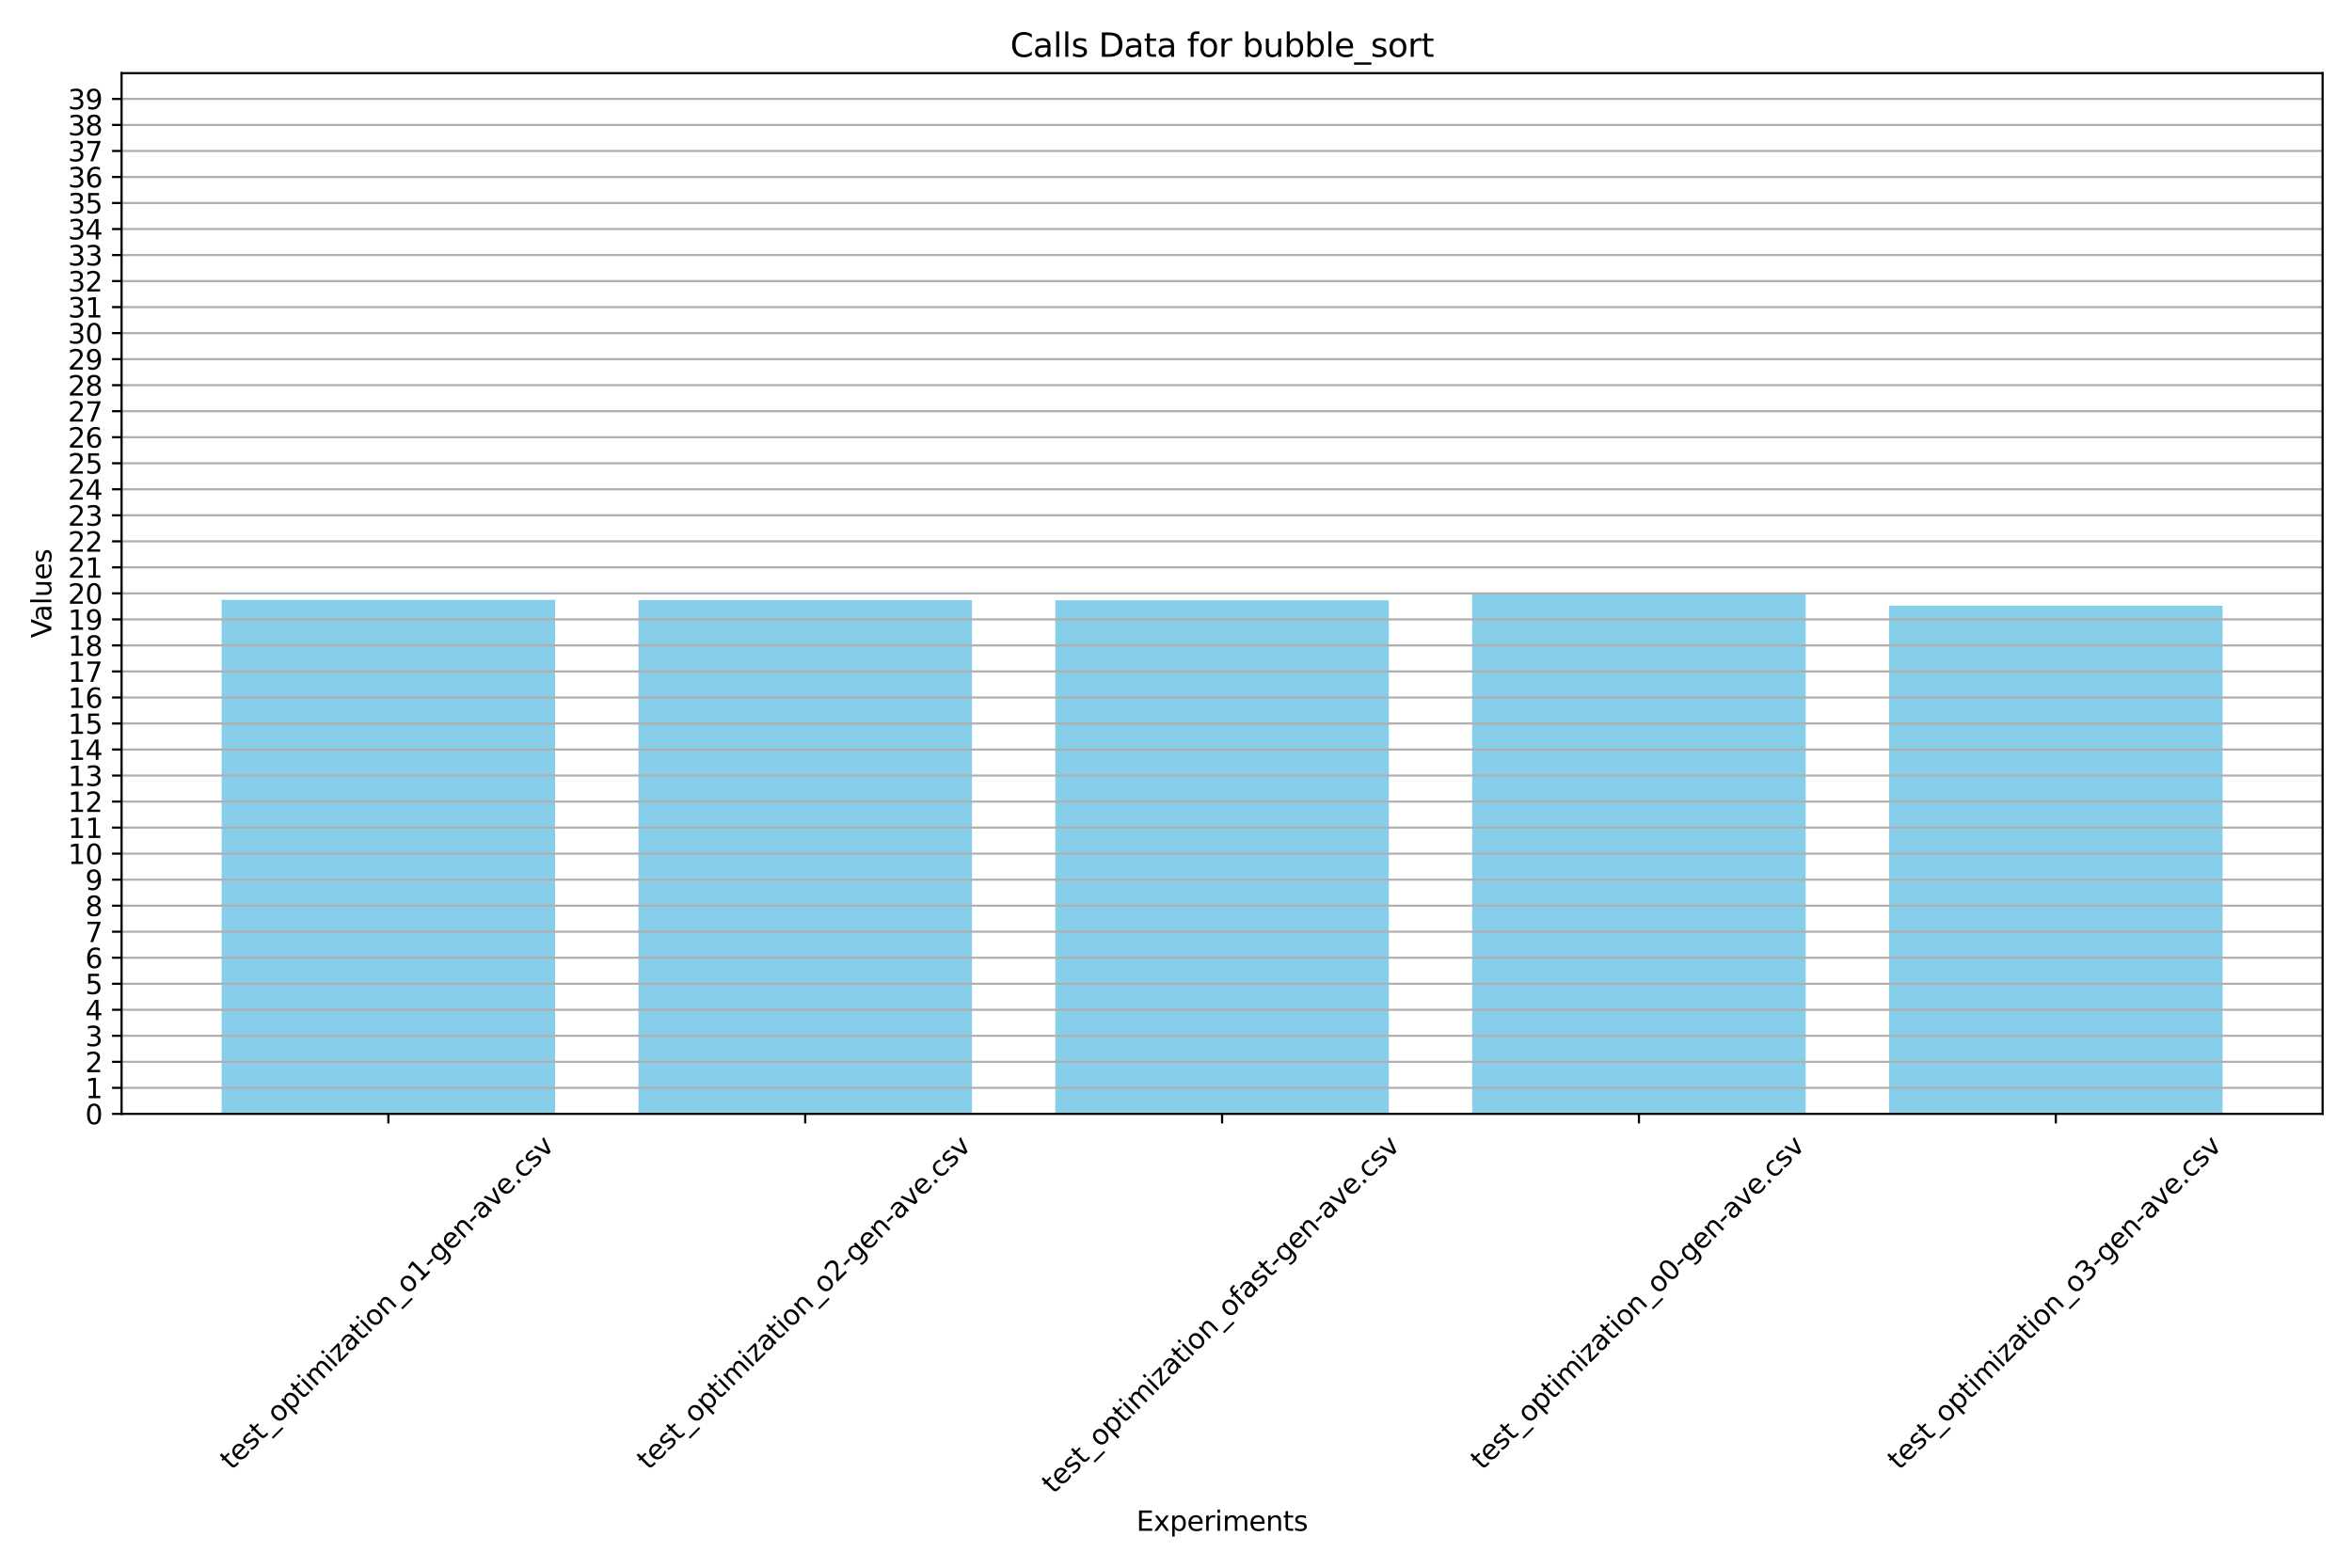 <?xml version="1.0" encoding="utf-8" standalone="no"?>
<!DOCTYPE svg PUBLIC "-//W3C//DTD SVG 1.1//EN"
  "http://www.w3.org/Graphics/SVG/1.1/DTD/svg11.dtd">
<svg xmlns:xlink="http://www.w3.org/1999/xlink" width="864pt" height="576pt" viewBox="0 0 864 576" xmlns="http://www.w3.org/2000/svg" version="1.1">
 <defs>
  <style type="text/css">*{stroke-linejoin: round; stroke-linecap: butt}</style>
 </defs>
 <g id="figure_1">
  <g id="patch_1">
   <path d="M 0 576 
L 864 576 
L 864 0 
L 0 0 
z
" style="fill: #ffffff"/>
  </g>
  <g id="axes_1">
   <g id="patch_2">
    <path d="M 44.66 409.26 
L 853.2 409.26 
L 853.2 26.88 
L 44.66 26.88 
z
" style="fill: #ffffff"/>
   </g>
   <g id="patch_3">
    <path d="M 81.412 409.26 
L 203.918 409.26 
L 203.918 220.393 
L 81.412 220.393 
z
" clip-path="url(#pb603e3ee81)" style="fill: #87ceeb"/>
   </g>
   <g id="patch_4">
    <path d="M 234.544 409.26 
L 357.05 409.26 
L 357.05 220.489 
L 234.544 220.489 
z
" clip-path="url(#pb603e3ee81)" style="fill: #87ceeb"/>
   </g>
   <g id="patch_5">
    <path d="M 387.677 409.26 
L 510.183 409.26 
L 510.183 220.566 
L 387.677 220.566 
z
" clip-path="url(#pb603e3ee81)" style="fill: #87ceeb"/>
   </g>
   <g id="patch_6">
    <path d="M 540.81 409.26 
L 663.316 409.26 
L 663.316 218.07 
L 540.81 218.07 
z
" clip-path="url(#pb603e3ee81)" style="fill: #87ceeb"/>
   </g>
   <g id="patch_7">
    <path d="M 693.942 409.26 
L 816.448 409.26 
L 816.448 222.554 
L 693.942 222.554 
z
" clip-path="url(#pb603e3ee81)" style="fill: #87ceeb"/>
   </g>
   <g id="matplotlib.axis_1">
    <g id="xtick_1">
     <g id="line2d_1">
      <defs>
       <path id="m171f002403" d="M 0 0 
L 0 3.5 
" style="stroke: #000000; stroke-width: 0.8"/>
      </defs>
      <g>
       <use xlink:href="#m171f002403" x="142.665" y="409.26" style="stroke: #000000; stroke-width: 0.8"/>
      </g>
     </g>
     <g id="text_1">
      <!-- test_optimization_o1-gen-ave.csv -->
      <g transform="translate(85.135 540.398) rotate(-45) scale(0.1 -0.1)">
       <defs>
        <path id="DejaVuSans-74" d="M 1172 4494 
L 1172 3500 
L 2356 3500 
L 2356 3053 
L 1172 3053 
L 1172 1153 
Q 1172 725 1289 603 
Q 1406 481 1766 481 
L 2356 481 
L 2356 0 
L 1766 0 
Q 1100 0 847 248 
Q 594 497 594 1153 
L 594 3053 
L 172 3053 
L 172 3500 
L 594 3500 
L 594 4494 
L 1172 4494 
z
" transform="scale(0.016)"/>
        <path id="DejaVuSans-65" d="M 3597 1894 
L 3597 1613 
L 953 1613 
Q 991 1019 1311 708 
Q 1631 397 2203 397 
Q 2534 397 2845 478 
Q 3156 559 3463 722 
L 3463 178 
Q 3153 47 2828 -22 
Q 2503 -91 2169 -91 
Q 1331 -91 842 396 
Q 353 884 353 1716 
Q 353 2575 817 3079 
Q 1281 3584 2069 3584 
Q 2775 3584 3186 3129 
Q 3597 2675 3597 1894 
z
M 3022 2063 
Q 3016 2534 2758 2815 
Q 2500 3097 2075 3097 
Q 1594 3097 1305 2825 
Q 1016 2553 972 2059 
L 3022 2063 
z
" transform="scale(0.016)"/>
        <path id="DejaVuSans-73" d="M 2834 3397 
L 2834 2853 
Q 2591 2978 2328 3040 
Q 2066 3103 1784 3103 
Q 1356 3103 1142 2972 
Q 928 2841 928 2578 
Q 928 2378 1081 2264 
Q 1234 2150 1697 2047 
L 1894 2003 
Q 2506 1872 2764 1633 
Q 3022 1394 3022 966 
Q 3022 478 2636 193 
Q 2250 -91 1575 -91 
Q 1294 -91 989 -36 
Q 684 19 347 128 
L 347 722 
Q 666 556 975 473 
Q 1284 391 1588 391 
Q 1994 391 2212 530 
Q 2431 669 2431 922 
Q 2431 1156 2273 1281 
Q 2116 1406 1581 1522 
L 1381 1569 
Q 847 1681 609 1914 
Q 372 2147 372 2553 
Q 372 3047 722 3315 
Q 1072 3584 1716 3584 
Q 2034 3584 2315 3537 
Q 2597 3491 2834 3397 
z
" transform="scale(0.016)"/>
        <path id="DejaVuSans-5f" d="M 3263 -1063 
L 3263 -1509 
L -63 -1509 
L -63 -1063 
L 3263 -1063 
z
" transform="scale(0.016)"/>
        <path id="DejaVuSans-6f" d="M 1959 3097 
Q 1497 3097 1228 2736 
Q 959 2375 959 1747 
Q 959 1119 1226 758 
Q 1494 397 1959 397 
Q 2419 397 2687 759 
Q 2956 1122 2956 1747 
Q 2956 2369 2687 2733 
Q 2419 3097 1959 3097 
z
M 1959 3584 
Q 2709 3584 3137 3096 
Q 3566 2609 3566 1747 
Q 3566 888 3137 398 
Q 2709 -91 1959 -91 
Q 1206 -91 779 398 
Q 353 888 353 1747 
Q 353 2609 779 3096 
Q 1206 3584 1959 3584 
z
" transform="scale(0.016)"/>
        <path id="DejaVuSans-70" d="M 1159 525 
L 1159 -1331 
L 581 -1331 
L 581 3500 
L 1159 3500 
L 1159 2969 
Q 1341 3281 1617 3432 
Q 1894 3584 2278 3584 
Q 2916 3584 3314 3078 
Q 3713 2572 3713 1747 
Q 3713 922 3314 415 
Q 2916 -91 2278 -91 
Q 1894 -91 1617 61 
Q 1341 213 1159 525 
z
M 3116 1747 
Q 3116 2381 2855 2742 
Q 2594 3103 2138 3103 
Q 1681 3103 1420 2742 
Q 1159 2381 1159 1747 
Q 1159 1113 1420 752 
Q 1681 391 2138 391 
Q 2594 391 2855 752 
Q 3116 1113 3116 1747 
z
" transform="scale(0.016)"/>
        <path id="DejaVuSans-69" d="M 603 3500 
L 1178 3500 
L 1178 0 
L 603 0 
L 603 3500 
z
M 603 4863 
L 1178 4863 
L 1178 4134 
L 603 4134 
L 603 4863 
z
" transform="scale(0.016)"/>
        <path id="DejaVuSans-6d" d="M 3328 2828 
Q 3544 3216 3844 3400 
Q 4144 3584 4550 3584 
Q 5097 3584 5394 3201 
Q 5691 2819 5691 2113 
L 5691 0 
L 5113 0 
L 5113 2094 
Q 5113 2597 4934 2840 
Q 4756 3084 4391 3084 
Q 3944 3084 3684 2787 
Q 3425 2491 3425 1978 
L 3425 0 
L 2847 0 
L 2847 2094 
Q 2847 2600 2669 2842 
Q 2491 3084 2119 3084 
Q 1678 3084 1418 2786 
Q 1159 2488 1159 1978 
L 1159 0 
L 581 0 
L 581 3500 
L 1159 3500 
L 1159 2956 
Q 1356 3278 1631 3431 
Q 1906 3584 2284 3584 
Q 2666 3584 2933 3390 
Q 3200 3197 3328 2828 
z
" transform="scale(0.016)"/>
        <path id="DejaVuSans-7a" d="M 353 3500 
L 3084 3500 
L 3084 2975 
L 922 459 
L 3084 459 
L 3084 0 
L 275 0 
L 275 525 
L 2438 3041 
L 353 3041 
L 353 3500 
z
" transform="scale(0.016)"/>
        <path id="DejaVuSans-61" d="M 2194 1759 
Q 1497 1759 1228 1600 
Q 959 1441 959 1056 
Q 959 750 1161 570 
Q 1363 391 1709 391 
Q 2188 391 2477 730 
Q 2766 1069 2766 1631 
L 2766 1759 
L 2194 1759 
z
M 3341 1997 
L 3341 0 
L 2766 0 
L 2766 531 
Q 2569 213 2275 61 
Q 1981 -91 1556 -91 
Q 1019 -91 701 211 
Q 384 513 384 1019 
Q 384 1609 779 1909 
Q 1175 2209 1959 2209 
L 2766 2209 
L 2766 2266 
Q 2766 2663 2505 2880 
Q 2244 3097 1772 3097 
Q 1472 3097 1187 3025 
Q 903 2953 641 2809 
L 641 3341 
Q 956 3463 1253 3523 
Q 1550 3584 1831 3584 
Q 2591 3584 2966 3190 
Q 3341 2797 3341 1997 
z
" transform="scale(0.016)"/>
        <path id="DejaVuSans-6e" d="M 3513 2113 
L 3513 0 
L 2938 0 
L 2938 2094 
Q 2938 2591 2744 2837 
Q 2550 3084 2163 3084 
Q 1697 3084 1428 2787 
Q 1159 2491 1159 1978 
L 1159 0 
L 581 0 
L 581 3500 
L 1159 3500 
L 1159 2956 
Q 1366 3272 1645 3428 
Q 1925 3584 2291 3584 
Q 2894 3584 3203 3211 
Q 3513 2838 3513 2113 
z
" transform="scale(0.016)"/>
        <path id="DejaVuSans-31" d="M 794 531 
L 1825 531 
L 1825 4091 
L 703 3866 
L 703 4441 
L 1819 4666 
L 2450 4666 
L 2450 531 
L 3481 531 
L 3481 0 
L 794 0 
L 794 531 
z
" transform="scale(0.016)"/>
        <path id="DejaVuSans-2d" d="M 313 2009 
L 1997 2009 
L 1997 1497 
L 313 1497 
L 313 2009 
z
" transform="scale(0.016)"/>
        <path id="DejaVuSans-67" d="M 2906 1791 
Q 2906 2416 2648 2759 
Q 2391 3103 1925 3103 
Q 1463 3103 1205 2759 
Q 947 2416 947 1791 
Q 947 1169 1205 825 
Q 1463 481 1925 481 
Q 2391 481 2648 825 
Q 2906 1169 2906 1791 
z
M 3481 434 
Q 3481 -459 3084 -895 
Q 2688 -1331 1869 -1331 
Q 1566 -1331 1297 -1286 
Q 1028 -1241 775 -1147 
L 775 -588 
Q 1028 -725 1275 -790 
Q 1522 -856 1778 -856 
Q 2344 -856 2625 -561 
Q 2906 -266 2906 331 
L 2906 616 
Q 2728 306 2450 153 
Q 2172 0 1784 0 
Q 1141 0 747 490 
Q 353 981 353 1791 
Q 353 2603 747 3093 
Q 1141 3584 1784 3584 
Q 2172 3584 2450 3431 
Q 2728 3278 2906 2969 
L 2906 3500 
L 3481 3500 
L 3481 434 
z
" transform="scale(0.016)"/>
        <path id="DejaVuSans-76" d="M 191 3500 
L 800 3500 
L 1894 563 
L 2988 3500 
L 3597 3500 
L 2284 0 
L 1503 0 
L 191 3500 
z
" transform="scale(0.016)"/>
        <path id="DejaVuSans-2e" d="M 684 794 
L 1344 794 
L 1344 0 
L 684 0 
L 684 794 
z
" transform="scale(0.016)"/>
        <path id="DejaVuSans-63" d="M 3122 3366 
L 3122 2828 
Q 2878 2963 2633 3030 
Q 2388 3097 2138 3097 
Q 1578 3097 1268 2742 
Q 959 2388 959 1747 
Q 959 1106 1268 751 
Q 1578 397 2138 397 
Q 2388 397 2633 464 
Q 2878 531 3122 666 
L 3122 134 
Q 2881 22 2623 -34 
Q 2366 -91 2075 -91 
Q 1284 -91 818 406 
Q 353 903 353 1747 
Q 353 2603 823 3093 
Q 1294 3584 2113 3584 
Q 2378 3584 2631 3529 
Q 2884 3475 3122 3366 
z
" transform="scale(0.016)"/>
       </defs>
       <use xlink:href="#DejaVuSans-74"/>
       <use xlink:href="#DejaVuSans-65" x="39.209"/>
       <use xlink:href="#DejaVuSans-73" x="100.732"/>
       <use xlink:href="#DejaVuSans-74" x="152.832"/>
       <use xlink:href="#DejaVuSans-5f" x="192.041"/>
       <use xlink:href="#DejaVuSans-6f" x="242.041"/>
       <use xlink:href="#DejaVuSans-70" x="303.223"/>
       <use xlink:href="#DejaVuSans-74" x="366.699"/>
       <use xlink:href="#DejaVuSans-69" x="405.908"/>
       <use xlink:href="#DejaVuSans-6d" x="433.691"/>
       <use xlink:href="#DejaVuSans-69" x="531.104"/>
       <use xlink:href="#DejaVuSans-7a" x="558.887"/>
       <use xlink:href="#DejaVuSans-61" x="611.377"/>
       <use xlink:href="#DejaVuSans-74" x="672.656"/>
       <use xlink:href="#DejaVuSans-69" x="711.865"/>
       <use xlink:href="#DejaVuSans-6f" x="739.648"/>
       <use xlink:href="#DejaVuSans-6e" x="800.83"/>
       <use xlink:href="#DejaVuSans-5f" x="864.209"/>
       <use xlink:href="#DejaVuSans-6f" x="914.209"/>
       <use xlink:href="#DejaVuSans-31" x="975.391"/>
       <use xlink:href="#DejaVuSans-2d" x="1039.014"/>
       <use xlink:href="#DejaVuSans-67" x="1075.098"/>
       <use xlink:href="#DejaVuSans-65" x="1138.574"/>
       <use xlink:href="#DejaVuSans-6e" x="1200.098"/>
       <use xlink:href="#DejaVuSans-2d" x="1263.477"/>
       <use xlink:href="#DejaVuSans-61" x="1299.561"/>
       <use xlink:href="#DejaVuSans-76" x="1360.84"/>
       <use xlink:href="#DejaVuSans-65" x="1420.02"/>
       <use xlink:href="#DejaVuSans-2e" x="1481.543"/>
       <use xlink:href="#DejaVuSans-63" x="1513.33"/>
       <use xlink:href="#DejaVuSans-73" x="1568.311"/>
       <use xlink:href="#DejaVuSans-76" x="1620.41"/>
      </g>
     </g>
    </g>
    <g id="xtick_2">
     <g id="line2d_2">
      <g>
       <use xlink:href="#m171f002403" x="295.797" y="409.26" style="stroke: #000000; stroke-width: 0.8"/>
      </g>
     </g>
     <g id="text_2">
      <!-- test_optimization_o2-gen-ave.csv -->
      <g transform="translate(238.268 540.398) rotate(-45) scale(0.1 -0.1)">
       <defs>
        <path id="DejaVuSans-32" d="M 1228 531 
L 3431 531 
L 3431 0 
L 469 0 
L 469 531 
Q 828 903 1448 1529 
Q 2069 2156 2228 2338 
Q 2531 2678 2651 2914 
Q 2772 3150 2772 3378 
Q 2772 3750 2511 3984 
Q 2250 4219 1831 4219 
Q 1534 4219 1204 4116 
Q 875 4013 500 3803 
L 500 4441 
Q 881 4594 1212 4672 
Q 1544 4750 1819 4750 
Q 2544 4750 2975 4387 
Q 3406 4025 3406 3419 
Q 3406 3131 3298 2873 
Q 3191 2616 2906 2266 
Q 2828 2175 2409 1742 
Q 1991 1309 1228 531 
z
" transform="scale(0.016)"/>
       </defs>
       <use xlink:href="#DejaVuSans-74"/>
       <use xlink:href="#DejaVuSans-65" x="39.209"/>
       <use xlink:href="#DejaVuSans-73" x="100.732"/>
       <use xlink:href="#DejaVuSans-74" x="152.832"/>
       <use xlink:href="#DejaVuSans-5f" x="192.041"/>
       <use xlink:href="#DejaVuSans-6f" x="242.041"/>
       <use xlink:href="#DejaVuSans-70" x="303.223"/>
       <use xlink:href="#DejaVuSans-74" x="366.699"/>
       <use xlink:href="#DejaVuSans-69" x="405.908"/>
       <use xlink:href="#DejaVuSans-6d" x="433.691"/>
       <use xlink:href="#DejaVuSans-69" x="531.104"/>
       <use xlink:href="#DejaVuSans-7a" x="558.887"/>
       <use xlink:href="#DejaVuSans-61" x="611.377"/>
       <use xlink:href="#DejaVuSans-74" x="672.656"/>
       <use xlink:href="#DejaVuSans-69" x="711.865"/>
       <use xlink:href="#DejaVuSans-6f" x="739.648"/>
       <use xlink:href="#DejaVuSans-6e" x="800.83"/>
       <use xlink:href="#DejaVuSans-5f" x="864.209"/>
       <use xlink:href="#DejaVuSans-6f" x="914.209"/>
       <use xlink:href="#DejaVuSans-32" x="975.391"/>
       <use xlink:href="#DejaVuSans-2d" x="1039.014"/>
       <use xlink:href="#DejaVuSans-67" x="1075.098"/>
       <use xlink:href="#DejaVuSans-65" x="1138.574"/>
       <use xlink:href="#DejaVuSans-6e" x="1200.098"/>
       <use xlink:href="#DejaVuSans-2d" x="1263.477"/>
       <use xlink:href="#DejaVuSans-61" x="1299.561"/>
       <use xlink:href="#DejaVuSans-76" x="1360.84"/>
       <use xlink:href="#DejaVuSans-65" x="1420.02"/>
       <use xlink:href="#DejaVuSans-2e" x="1481.543"/>
       <use xlink:href="#DejaVuSans-63" x="1513.33"/>
       <use xlink:href="#DejaVuSans-73" x="1568.311"/>
       <use xlink:href="#DejaVuSans-76" x="1620.41"/>
      </g>
     </g>
    </g>
    <g id="xtick_3">
     <g id="line2d_3">
      <g>
       <use xlink:href="#m171f002403" x="448.93" y="409.26" style="stroke: #000000; stroke-width: 0.8"/>
      </g>
     </g>
     <g id="text_3">
      <!-- test_optimization_ofast-gen-ave.csv -->
      <g transform="translate(387.011 549.177) rotate(-45) scale(0.1 -0.1)">
       <defs>
        <path id="DejaVuSans-66" d="M 2375 4863 
L 2375 4384 
L 1825 4384 
Q 1516 4384 1395 4259 
Q 1275 4134 1275 3809 
L 1275 3500 
L 2222 3500 
L 2222 3053 
L 1275 3053 
L 1275 0 
L 697 0 
L 697 3053 
L 147 3053 
L 147 3500 
L 697 3500 
L 697 3744 
Q 697 4328 969 4595 
Q 1241 4863 1831 4863 
L 2375 4863 
z
" transform="scale(0.016)"/>
       </defs>
       <use xlink:href="#DejaVuSans-74"/>
       <use xlink:href="#DejaVuSans-65" x="39.209"/>
       <use xlink:href="#DejaVuSans-73" x="100.732"/>
       <use xlink:href="#DejaVuSans-74" x="152.832"/>
       <use xlink:href="#DejaVuSans-5f" x="192.041"/>
       <use xlink:href="#DejaVuSans-6f" x="242.041"/>
       <use xlink:href="#DejaVuSans-70" x="303.223"/>
       <use xlink:href="#DejaVuSans-74" x="366.699"/>
       <use xlink:href="#DejaVuSans-69" x="405.908"/>
       <use xlink:href="#DejaVuSans-6d" x="433.691"/>
       <use xlink:href="#DejaVuSans-69" x="531.104"/>
       <use xlink:href="#DejaVuSans-7a" x="558.887"/>
       <use xlink:href="#DejaVuSans-61" x="611.377"/>
       <use xlink:href="#DejaVuSans-74" x="672.656"/>
       <use xlink:href="#DejaVuSans-69" x="711.865"/>
       <use xlink:href="#DejaVuSans-6f" x="739.648"/>
       <use xlink:href="#DejaVuSans-6e" x="800.83"/>
       <use xlink:href="#DejaVuSans-5f" x="864.209"/>
       <use xlink:href="#DejaVuSans-6f" x="914.209"/>
       <use xlink:href="#DejaVuSans-66" x="975.391"/>
       <use xlink:href="#DejaVuSans-61" x="1010.596"/>
       <use xlink:href="#DejaVuSans-73" x="1071.875"/>
       <use xlink:href="#DejaVuSans-74" x="1123.975"/>
       <use xlink:href="#DejaVuSans-2d" x="1163.184"/>
       <use xlink:href="#DejaVuSans-67" x="1199.268"/>
       <use xlink:href="#DejaVuSans-65" x="1262.744"/>
       <use xlink:href="#DejaVuSans-6e" x="1324.268"/>
       <use xlink:href="#DejaVuSans-2d" x="1387.646"/>
       <use xlink:href="#DejaVuSans-61" x="1423.73"/>
       <use xlink:href="#DejaVuSans-76" x="1485.01"/>
       <use xlink:href="#DejaVuSans-65" x="1544.189"/>
       <use xlink:href="#DejaVuSans-2e" x="1605.713"/>
       <use xlink:href="#DejaVuSans-63" x="1637.5"/>
       <use xlink:href="#DejaVuSans-73" x="1692.48"/>
       <use xlink:href="#DejaVuSans-76" x="1744.58"/>
      </g>
     </g>
    </g>
    <g id="xtick_4">
     <g id="line2d_4">
      <g>
       <use xlink:href="#m171f002403" x="602.063" y="409.26" style="stroke: #000000; stroke-width: 0.8"/>
      </g>
     </g>
     <g id="text_4">
      <!-- test_optimization_o0-gen-ave.csv -->
      <g transform="translate(544.533 540.398) rotate(-45) scale(0.1 -0.1)">
       <defs>
        <path id="DejaVuSans-30" d="M 2034 4250 
Q 1547 4250 1301 3770 
Q 1056 3291 1056 2328 
Q 1056 1369 1301 889 
Q 1547 409 2034 409 
Q 2525 409 2770 889 
Q 3016 1369 3016 2328 
Q 3016 3291 2770 3770 
Q 2525 4250 2034 4250 
z
M 2034 4750 
Q 2819 4750 3233 4129 
Q 3647 3509 3647 2328 
Q 3647 1150 3233 529 
Q 2819 -91 2034 -91 
Q 1250 -91 836 529 
Q 422 1150 422 2328 
Q 422 3509 836 4129 
Q 1250 4750 2034 4750 
z
" transform="scale(0.016)"/>
       </defs>
       <use xlink:href="#DejaVuSans-74"/>
       <use xlink:href="#DejaVuSans-65" x="39.209"/>
       <use xlink:href="#DejaVuSans-73" x="100.732"/>
       <use xlink:href="#DejaVuSans-74" x="152.832"/>
       <use xlink:href="#DejaVuSans-5f" x="192.041"/>
       <use xlink:href="#DejaVuSans-6f" x="242.041"/>
       <use xlink:href="#DejaVuSans-70" x="303.223"/>
       <use xlink:href="#DejaVuSans-74" x="366.699"/>
       <use xlink:href="#DejaVuSans-69" x="405.908"/>
       <use xlink:href="#DejaVuSans-6d" x="433.691"/>
       <use xlink:href="#DejaVuSans-69" x="531.104"/>
       <use xlink:href="#DejaVuSans-7a" x="558.887"/>
       <use xlink:href="#DejaVuSans-61" x="611.377"/>
       <use xlink:href="#DejaVuSans-74" x="672.656"/>
       <use xlink:href="#DejaVuSans-69" x="711.865"/>
       <use xlink:href="#DejaVuSans-6f" x="739.648"/>
       <use xlink:href="#DejaVuSans-6e" x="800.83"/>
       <use xlink:href="#DejaVuSans-5f" x="864.209"/>
       <use xlink:href="#DejaVuSans-6f" x="914.209"/>
       <use xlink:href="#DejaVuSans-30" x="975.391"/>
       <use xlink:href="#DejaVuSans-2d" x="1039.014"/>
       <use xlink:href="#DejaVuSans-67" x="1075.098"/>
       <use xlink:href="#DejaVuSans-65" x="1138.574"/>
       <use xlink:href="#DejaVuSans-6e" x="1200.098"/>
       <use xlink:href="#DejaVuSans-2d" x="1263.477"/>
       <use xlink:href="#DejaVuSans-61" x="1299.561"/>
       <use xlink:href="#DejaVuSans-76" x="1360.84"/>
       <use xlink:href="#DejaVuSans-65" x="1420.02"/>
       <use xlink:href="#DejaVuSans-2e" x="1481.543"/>
       <use xlink:href="#DejaVuSans-63" x="1513.33"/>
       <use xlink:href="#DejaVuSans-73" x="1568.311"/>
       <use xlink:href="#DejaVuSans-76" x="1620.41"/>
      </g>
     </g>
    </g>
    <g id="xtick_5">
     <g id="line2d_5">
      <g>
       <use xlink:href="#m171f002403" x="755.195" y="409.26" style="stroke: #000000; stroke-width: 0.8"/>
      </g>
     </g>
     <g id="text_5">
      <!-- test_optimization_o3-gen-ave.csv -->
      <g transform="translate(697.665 540.398) rotate(-45) scale(0.1 -0.1)">
       <defs>
        <path id="DejaVuSans-33" d="M 2597 2516 
Q 3050 2419 3304 2112 
Q 3559 1806 3559 1356 
Q 3559 666 3084 287 
Q 2609 -91 1734 -91 
Q 1441 -91 1130 -33 
Q 819 25 488 141 
L 488 750 
Q 750 597 1062 519 
Q 1375 441 1716 441 
Q 2309 441 2620 675 
Q 2931 909 2931 1356 
Q 2931 1769 2642 2001 
Q 2353 2234 1838 2234 
L 1294 2234 
L 1294 2753 
L 1863 2753 
Q 2328 2753 2575 2939 
Q 2822 3125 2822 3475 
Q 2822 3834 2567 4026 
Q 2313 4219 1838 4219 
Q 1578 4219 1281 4162 
Q 984 4106 628 3988 
L 628 4550 
Q 988 4650 1302 4700 
Q 1616 4750 1894 4750 
Q 2613 4750 3031 4423 
Q 3450 4097 3450 3541 
Q 3450 3153 3228 2886 
Q 3006 2619 2597 2516 
z
" transform="scale(0.016)"/>
       </defs>
       <use xlink:href="#DejaVuSans-74"/>
       <use xlink:href="#DejaVuSans-65" x="39.209"/>
       <use xlink:href="#DejaVuSans-73" x="100.732"/>
       <use xlink:href="#DejaVuSans-74" x="152.832"/>
       <use xlink:href="#DejaVuSans-5f" x="192.041"/>
       <use xlink:href="#DejaVuSans-6f" x="242.041"/>
       <use xlink:href="#DejaVuSans-70" x="303.223"/>
       <use xlink:href="#DejaVuSans-74" x="366.699"/>
       <use xlink:href="#DejaVuSans-69" x="405.908"/>
       <use xlink:href="#DejaVuSans-6d" x="433.691"/>
       <use xlink:href="#DejaVuSans-69" x="531.104"/>
       <use xlink:href="#DejaVuSans-7a" x="558.887"/>
       <use xlink:href="#DejaVuSans-61" x="611.377"/>
       <use xlink:href="#DejaVuSans-74" x="672.656"/>
       <use xlink:href="#DejaVuSans-69" x="711.865"/>
       <use xlink:href="#DejaVuSans-6f" x="739.648"/>
       <use xlink:href="#DejaVuSans-6e" x="800.83"/>
       <use xlink:href="#DejaVuSans-5f" x="864.209"/>
       <use xlink:href="#DejaVuSans-6f" x="914.209"/>
       <use xlink:href="#DejaVuSans-33" x="975.391"/>
       <use xlink:href="#DejaVuSans-2d" x="1039.014"/>
       <use xlink:href="#DejaVuSans-67" x="1075.098"/>
       <use xlink:href="#DejaVuSans-65" x="1138.574"/>
       <use xlink:href="#DejaVuSans-6e" x="1200.098"/>
       <use xlink:href="#DejaVuSans-2d" x="1263.477"/>
       <use xlink:href="#DejaVuSans-61" x="1299.561"/>
       <use xlink:href="#DejaVuSans-76" x="1360.84"/>
       <use xlink:href="#DejaVuSans-65" x="1420.02"/>
       <use xlink:href="#DejaVuSans-2e" x="1481.543"/>
       <use xlink:href="#DejaVuSans-63" x="1513.33"/>
       <use xlink:href="#DejaVuSans-73" x="1568.311"/>
       <use xlink:href="#DejaVuSans-76" x="1620.41"/>
      </g>
     </g>
    </g>
    <g id="text_6">
     <!-- Experiments -->
     <g transform="translate(417.435 562.443) scale(0.1 -0.1)">
      <defs>
       <path id="DejaVuSans-45" d="M 628 4666 
L 3578 4666 
L 3578 4134 
L 1259 4134 
L 1259 2753 
L 3481 2753 
L 3481 2222 
L 1259 2222 
L 1259 531 
L 3634 531 
L 3634 0 
L 628 0 
L 628 4666 
z
" transform="scale(0.016)"/>
       <path id="DejaVuSans-78" d="M 3513 3500 
L 2247 1797 
L 3578 0 
L 2900 0 
L 1881 1375 
L 863 0 
L 184 0 
L 1544 1831 
L 300 3500 
L 978 3500 
L 1906 2253 
L 2834 3500 
L 3513 3500 
z
" transform="scale(0.016)"/>
       <path id="DejaVuSans-72" d="M 2631 2963 
Q 2534 3019 2420 3045 
Q 2306 3072 2169 3072 
Q 1681 3072 1420 2755 
Q 1159 2438 1159 1844 
L 1159 0 
L 581 0 
L 581 3500 
L 1159 3500 
L 1159 2956 
Q 1341 3275 1631 3429 
Q 1922 3584 2338 3584 
Q 2397 3584 2469 3576 
Q 2541 3569 2628 3553 
L 2631 2963 
z
" transform="scale(0.016)"/>
      </defs>
      <use xlink:href="#DejaVuSans-45"/>
      <use xlink:href="#DejaVuSans-78" x="63.184"/>
      <use xlink:href="#DejaVuSans-70" x="122.363"/>
      <use xlink:href="#DejaVuSans-65" x="185.84"/>
      <use xlink:href="#DejaVuSans-72" x="247.363"/>
      <use xlink:href="#DejaVuSans-69" x="288.477"/>
      <use xlink:href="#DejaVuSans-6d" x="316.26"/>
      <use xlink:href="#DejaVuSans-65" x="413.672"/>
      <use xlink:href="#DejaVuSans-6e" x="475.195"/>
      <use xlink:href="#DejaVuSans-74" x="538.574"/>
      <use xlink:href="#DejaVuSans-73" x="577.783"/>
     </g>
    </g>
   </g>
   <g id="matplotlib.axis_2">
    <g id="ytick_1">
     <g id="line2d_6">
      <path d="M 44.66 409.26 
L 853.2 409.26 
" clip-path="url(#pb603e3ee81)" style="fill: none; stroke: #b0b0b0; stroke-width: 0.8; stroke-linecap: square"/>
     </g>
     <g id="line2d_7">
      <defs>
       <path id="m4e1c52cfd5" d="M 0 0 
L -3.5 0 
" style="stroke: #000000; stroke-width: 0.8"/>
      </defs>
      <g>
       <use xlink:href="#m4e1c52cfd5" x="44.66" y="409.26" style="stroke: #000000; stroke-width: 0.8"/>
      </g>
     </g>
     <g id="text_7">
      <!-- 0 -->
      <g transform="translate(31.297 413.059) scale(0.1 -0.1)">
       <use xlink:href="#DejaVuSans-30"/>
      </g>
     </g>
    </g>
    <g id="ytick_2">
     <g id="line2d_8">
      <path d="M 44.66 399.698 
L 853.2 399.698 
" clip-path="url(#pb603e3ee81)" style="fill: none; stroke: #b0b0b0; stroke-width: 0.8; stroke-linecap: square"/>
     </g>
     <g id="line2d_9">
      <g>
       <use xlink:href="#m4e1c52cfd5" x="44.66" y="399.698" style="stroke: #000000; stroke-width: 0.8"/>
      </g>
     </g>
     <g id="text_8">
      <!-- 1 -->
      <g transform="translate(31.297 403.497) scale(0.1 -0.1)">
       <use xlink:href="#DejaVuSans-31"/>
      </g>
     </g>
    </g>
    <g id="ytick_3">
     <g id="line2d_10">
      <path d="M 44.66 390.136 
L 853.2 390.136 
" clip-path="url(#pb603e3ee81)" style="fill: none; stroke: #b0b0b0; stroke-width: 0.8; stroke-linecap: square"/>
     </g>
     <g id="line2d_11">
      <g>
       <use xlink:href="#m4e1c52cfd5" x="44.66" y="390.136" style="stroke: #000000; stroke-width: 0.8"/>
      </g>
     </g>
     <g id="text_9">
      <!-- 2 -->
      <g transform="translate(31.297 393.935) scale(0.1 -0.1)">
       <use xlink:href="#DejaVuSans-32"/>
      </g>
     </g>
    </g>
    <g id="ytick_4">
     <g id="line2d_12">
      <path d="M 44.66 380.574 
L 853.2 380.574 
" clip-path="url(#pb603e3ee81)" style="fill: none; stroke: #b0b0b0; stroke-width: 0.8; stroke-linecap: square"/>
     </g>
     <g id="line2d_13">
      <g>
       <use xlink:href="#m4e1c52cfd5" x="44.66" y="380.574" style="stroke: #000000; stroke-width: 0.8"/>
      </g>
     </g>
     <g id="text_10">
      <!-- 3 -->
      <g transform="translate(31.297 384.373) scale(0.1 -0.1)">
       <use xlink:href="#DejaVuSans-33"/>
      </g>
     </g>
    </g>
    <g id="ytick_5">
     <g id="line2d_14">
      <path d="M 44.66 371.012 
L 853.2 371.012 
" clip-path="url(#pb603e3ee81)" style="fill: none; stroke: #b0b0b0; stroke-width: 0.8; stroke-linecap: square"/>
     </g>
     <g id="line2d_15">
      <g>
       <use xlink:href="#m4e1c52cfd5" x="44.66" y="371.012" style="stroke: #000000; stroke-width: 0.8"/>
      </g>
     </g>
     <g id="text_11">
      <!-- 4 -->
      <g transform="translate(31.297 374.811) scale(0.1 -0.1)">
       <defs>
        <path id="DejaVuSans-34" d="M 2419 4116 
L 825 1625 
L 2419 1625 
L 2419 4116 
z
M 2253 4666 
L 3047 4666 
L 3047 1625 
L 3713 1625 
L 3713 1100 
L 3047 1100 
L 3047 0 
L 2419 0 
L 2419 1100 
L 313 1100 
L 313 1709 
L 2253 4666 
z
" transform="scale(0.016)"/>
       </defs>
       <use xlink:href="#DejaVuSans-34"/>
      </g>
     </g>
    </g>
    <g id="ytick_6">
     <g id="line2d_16">
      <path d="M 44.66 361.45 
L 853.2 361.45 
" clip-path="url(#pb603e3ee81)" style="fill: none; stroke: #b0b0b0; stroke-width: 0.8; stroke-linecap: square"/>
     </g>
     <g id="line2d_17">
      <g>
       <use xlink:href="#m4e1c52cfd5" x="44.66" y="361.45" style="stroke: #000000; stroke-width: 0.8"/>
      </g>
     </g>
     <g id="text_12">
      <!-- 5 -->
      <g transform="translate(31.297 365.25) scale(0.1 -0.1)">
       <defs>
        <path id="DejaVuSans-35" d="M 691 4666 
L 3169 4666 
L 3169 4134 
L 1269 4134 
L 1269 2991 
Q 1406 3038 1543 3061 
Q 1681 3084 1819 3084 
Q 2600 3084 3056 2656 
Q 3513 2228 3513 1497 
Q 3513 744 3044 326 
Q 2575 -91 1722 -91 
Q 1428 -91 1123 -41 
Q 819 9 494 109 
L 494 744 
Q 775 591 1075 516 
Q 1375 441 1709 441 
Q 2250 441 2565 725 
Q 2881 1009 2881 1497 
Q 2881 1984 2565 2268 
Q 2250 2553 1709 2553 
Q 1456 2553 1204 2497 
Q 953 2441 691 2322 
L 691 4666 
z
" transform="scale(0.016)"/>
       </defs>
       <use xlink:href="#DejaVuSans-35"/>
      </g>
     </g>
    </g>
    <g id="ytick_7">
     <g id="line2d_18">
      <path d="M 44.66 351.888 
L 853.2 351.888 
" clip-path="url(#pb603e3ee81)" style="fill: none; stroke: #b0b0b0; stroke-width: 0.8; stroke-linecap: square"/>
     </g>
     <g id="line2d_19">
      <g>
       <use xlink:href="#m4e1c52cfd5" x="44.66" y="351.888" style="stroke: #000000; stroke-width: 0.8"/>
      </g>
     </g>
     <g id="text_13">
      <!-- 6 -->
      <g transform="translate(31.297 355.688) scale(0.1 -0.1)">
       <defs>
        <path id="DejaVuSans-36" d="M 2113 2584 
Q 1688 2584 1439 2293 
Q 1191 2003 1191 1497 
Q 1191 994 1439 701 
Q 1688 409 2113 409 
Q 2538 409 2786 701 
Q 3034 994 3034 1497 
Q 3034 2003 2786 2293 
Q 2538 2584 2113 2584 
z
M 3366 4563 
L 3366 3988 
Q 3128 4100 2886 4159 
Q 2644 4219 2406 4219 
Q 1781 4219 1451 3797 
Q 1122 3375 1075 2522 
Q 1259 2794 1537 2939 
Q 1816 3084 2150 3084 
Q 2853 3084 3261 2657 
Q 3669 2231 3669 1497 
Q 3669 778 3244 343 
Q 2819 -91 2113 -91 
Q 1303 -91 875 529 
Q 447 1150 447 2328 
Q 447 3434 972 4092 
Q 1497 4750 2381 4750 
Q 2619 4750 2861 4703 
Q 3103 4656 3366 4563 
z
" transform="scale(0.016)"/>
       </defs>
       <use xlink:href="#DejaVuSans-36"/>
      </g>
     </g>
    </g>
    <g id="ytick_8">
     <g id="line2d_20">
      <path d="M 44.66 342.327 
L 853.2 342.327 
" clip-path="url(#pb603e3ee81)" style="fill: none; stroke: #b0b0b0; stroke-width: 0.8; stroke-linecap: square"/>
     </g>
     <g id="line2d_21">
      <g>
       <use xlink:href="#m4e1c52cfd5" x="44.66" y="342.327" style="stroke: #000000; stroke-width: 0.8"/>
      </g>
     </g>
     <g id="text_14">
      <!-- 7 -->
      <g transform="translate(31.297 346.126) scale(0.1 -0.1)">
       <defs>
        <path id="DejaVuSans-37" d="M 525 4666 
L 3525 4666 
L 3525 4397 
L 1831 0 
L 1172 0 
L 2766 4134 
L 525 4134 
L 525 4666 
z
" transform="scale(0.016)"/>
       </defs>
       <use xlink:href="#DejaVuSans-37"/>
      </g>
     </g>
    </g>
    <g id="ytick_9">
     <g id="line2d_22">
      <path d="M 44.66 332.765 
L 853.2 332.765 
" clip-path="url(#pb603e3ee81)" style="fill: none; stroke: #b0b0b0; stroke-width: 0.8; stroke-linecap: square"/>
     </g>
     <g id="line2d_23">
      <g>
       <use xlink:href="#m4e1c52cfd5" x="44.66" y="332.765" style="stroke: #000000; stroke-width: 0.8"/>
      </g>
     </g>
     <g id="text_15">
      <!-- 8 -->
      <g transform="translate(31.297 336.564) scale(0.1 -0.1)">
       <defs>
        <path id="DejaVuSans-38" d="M 2034 2216 
Q 1584 2216 1326 1975 
Q 1069 1734 1069 1313 
Q 1069 891 1326 650 
Q 1584 409 2034 409 
Q 2484 409 2743 651 
Q 3003 894 3003 1313 
Q 3003 1734 2745 1975 
Q 2488 2216 2034 2216 
z
M 1403 2484 
Q 997 2584 770 2862 
Q 544 3141 544 3541 
Q 544 4100 942 4425 
Q 1341 4750 2034 4750 
Q 2731 4750 3128 4425 
Q 3525 4100 3525 3541 
Q 3525 3141 3298 2862 
Q 3072 2584 2669 2484 
Q 3125 2378 3379 2068 
Q 3634 1759 3634 1313 
Q 3634 634 3220 271 
Q 2806 -91 2034 -91 
Q 1263 -91 848 271 
Q 434 634 434 1313 
Q 434 1759 690 2068 
Q 947 2378 1403 2484 
z
M 1172 3481 
Q 1172 3119 1398 2916 
Q 1625 2713 2034 2713 
Q 2441 2713 2670 2916 
Q 2900 3119 2900 3481 
Q 2900 3844 2670 4047 
Q 2441 4250 2034 4250 
Q 1625 4250 1398 4047 
Q 1172 3844 1172 3481 
z
" transform="scale(0.016)"/>
       </defs>
       <use xlink:href="#DejaVuSans-38"/>
      </g>
     </g>
    </g>
    <g id="ytick_10">
     <g id="line2d_24">
      <path d="M 44.66 323.203 
L 853.2 323.203 
" clip-path="url(#pb603e3ee81)" style="fill: none; stroke: #b0b0b0; stroke-width: 0.8; stroke-linecap: square"/>
     </g>
     <g id="line2d_25">
      <g>
       <use xlink:href="#m4e1c52cfd5" x="44.66" y="323.203" style="stroke: #000000; stroke-width: 0.8"/>
      </g>
     </g>
     <g id="text_16">
      <!-- 9 -->
      <g transform="translate(31.297 327.002) scale(0.1 -0.1)">
       <defs>
        <path id="DejaVuSans-39" d="M 703 97 
L 703 672 
Q 941 559 1184 500 
Q 1428 441 1663 441 
Q 2288 441 2617 861 
Q 2947 1281 2994 2138 
Q 2813 1869 2534 1725 
Q 2256 1581 1919 1581 
Q 1219 1581 811 2004 
Q 403 2428 403 3163 
Q 403 3881 828 4315 
Q 1253 4750 1959 4750 
Q 2769 4750 3195 4129 
Q 3622 3509 3622 2328 
Q 3622 1225 3098 567 
Q 2575 -91 1691 -91 
Q 1453 -91 1209 -44 
Q 966 3 703 97 
z
M 1959 2075 
Q 2384 2075 2632 2365 
Q 2881 2656 2881 3163 
Q 2881 3666 2632 3958 
Q 2384 4250 1959 4250 
Q 1534 4250 1286 3958 
Q 1038 3666 1038 3163 
Q 1038 2656 1286 2365 
Q 1534 2075 1959 2075 
z
" transform="scale(0.016)"/>
       </defs>
       <use xlink:href="#DejaVuSans-39"/>
      </g>
     </g>
    </g>
    <g id="ytick_11">
     <g id="line2d_26">
      <path d="M 44.66 313.641 
L 853.2 313.641 
" clip-path="url(#pb603e3ee81)" style="fill: none; stroke: #b0b0b0; stroke-width: 0.8; stroke-linecap: square"/>
     </g>
     <g id="line2d_27">
      <g>
       <use xlink:href="#m4e1c52cfd5" x="44.66" y="313.641" style="stroke: #000000; stroke-width: 0.8"/>
      </g>
     </g>
     <g id="text_17">
      <!-- 10 -->
      <g transform="translate(24.935 317.44) scale(0.1 -0.1)">
       <use xlink:href="#DejaVuSans-31"/>
       <use xlink:href="#DejaVuSans-30" x="63.623"/>
      </g>
     </g>
    </g>
    <g id="ytick_12">
     <g id="line2d_28">
      <path d="M 44.66 304.079 
L 853.2 304.079 
" clip-path="url(#pb603e3ee81)" style="fill: none; stroke: #b0b0b0; stroke-width: 0.8; stroke-linecap: square"/>
     </g>
     <g id="line2d_29">
      <g>
       <use xlink:href="#m4e1c52cfd5" x="44.66" y="304.079" style="stroke: #000000; stroke-width: 0.8"/>
      </g>
     </g>
     <g id="text_18">
      <!-- 11 -->
      <g transform="translate(24.935 307.878) scale(0.1 -0.1)">
       <use xlink:href="#DejaVuSans-31"/>
       <use xlink:href="#DejaVuSans-31" x="63.623"/>
      </g>
     </g>
    </g>
    <g id="ytick_13">
     <g id="line2d_30">
      <path d="M 44.66 294.517 
L 853.2 294.517 
" clip-path="url(#pb603e3ee81)" style="fill: none; stroke: #b0b0b0; stroke-width: 0.8; stroke-linecap: square"/>
     </g>
     <g id="line2d_31">
      <g>
       <use xlink:href="#m4e1c52cfd5" x="44.66" y="294.517" style="stroke: #000000; stroke-width: 0.8"/>
      </g>
     </g>
     <g id="text_19">
      <!-- 12 -->
      <g transform="translate(24.935 298.316) scale(0.1 -0.1)">
       <use xlink:href="#DejaVuSans-31"/>
       <use xlink:href="#DejaVuSans-32" x="63.623"/>
      </g>
     </g>
    </g>
    <g id="ytick_14">
     <g id="line2d_32">
      <path d="M 44.66 284.955 
L 853.2 284.955 
" clip-path="url(#pb603e3ee81)" style="fill: none; stroke: #b0b0b0; stroke-width: 0.8; stroke-linecap: square"/>
     </g>
     <g id="line2d_33">
      <g>
       <use xlink:href="#m4e1c52cfd5" x="44.66" y="284.955" style="stroke: #000000; stroke-width: 0.8"/>
      </g>
     </g>
     <g id="text_20">
      <!-- 13 -->
      <g transform="translate(24.935 288.754) scale(0.1 -0.1)">
       <use xlink:href="#DejaVuSans-31"/>
       <use xlink:href="#DejaVuSans-33" x="63.623"/>
      </g>
     </g>
    </g>
    <g id="ytick_15">
     <g id="line2d_34">
      <path d="M 44.66 275.393 
L 853.2 275.393 
" clip-path="url(#pb603e3ee81)" style="fill: none; stroke: #b0b0b0; stroke-width: 0.8; stroke-linecap: square"/>
     </g>
     <g id="line2d_35">
      <g>
       <use xlink:href="#m4e1c52cfd5" x="44.66" y="275.393" style="stroke: #000000; stroke-width: 0.8"/>
      </g>
     </g>
     <g id="text_21">
      <!-- 14 -->
      <g transform="translate(24.935 279.193) scale(0.1 -0.1)">
       <use xlink:href="#DejaVuSans-31"/>
       <use xlink:href="#DejaVuSans-34" x="63.623"/>
      </g>
     </g>
    </g>
    <g id="ytick_16">
     <g id="line2d_36">
      <path d="M 44.66 265.831 
L 853.2 265.831 
" clip-path="url(#pb603e3ee81)" style="fill: none; stroke: #b0b0b0; stroke-width: 0.8; stroke-linecap: square"/>
     </g>
     <g id="line2d_37">
      <g>
       <use xlink:href="#m4e1c52cfd5" x="44.66" y="265.831" style="stroke: #000000; stroke-width: 0.8"/>
      </g>
     </g>
     <g id="text_22">
      <!-- 15 -->
      <g transform="translate(24.935 269.631) scale(0.1 -0.1)">
       <use xlink:href="#DejaVuSans-31"/>
       <use xlink:href="#DejaVuSans-35" x="63.623"/>
      </g>
     </g>
    </g>
    <g id="ytick_17">
     <g id="line2d_38">
      <path d="M 44.66 256.27 
L 853.2 256.27 
" clip-path="url(#pb603e3ee81)" style="fill: none; stroke: #b0b0b0; stroke-width: 0.8; stroke-linecap: square"/>
     </g>
     <g id="line2d_39">
      <g>
       <use xlink:href="#m4e1c52cfd5" x="44.66" y="256.27" style="stroke: #000000; stroke-width: 0.8"/>
      </g>
     </g>
     <g id="text_23">
      <!-- 16 -->
      <g transform="translate(24.935 260.069) scale(0.1 -0.1)">
       <use xlink:href="#DejaVuSans-31"/>
       <use xlink:href="#DejaVuSans-36" x="63.623"/>
      </g>
     </g>
    </g>
    <g id="ytick_18">
     <g id="line2d_40">
      <path d="M 44.66 246.708 
L 853.2 246.708 
" clip-path="url(#pb603e3ee81)" style="fill: none; stroke: #b0b0b0; stroke-width: 0.8; stroke-linecap: square"/>
     </g>
     <g id="line2d_41">
      <g>
       <use xlink:href="#m4e1c52cfd5" x="44.66" y="246.708" style="stroke: #000000; stroke-width: 0.8"/>
      </g>
     </g>
     <g id="text_24">
      <!-- 17 -->
      <g transform="translate(24.935 250.507) scale(0.1 -0.1)">
       <use xlink:href="#DejaVuSans-31"/>
       <use xlink:href="#DejaVuSans-37" x="63.623"/>
      </g>
     </g>
    </g>
    <g id="ytick_19">
     <g id="line2d_42">
      <path d="M 44.66 237.146 
L 853.2 237.146 
" clip-path="url(#pb603e3ee81)" style="fill: none; stroke: #b0b0b0; stroke-width: 0.8; stroke-linecap: square"/>
     </g>
     <g id="line2d_43">
      <g>
       <use xlink:href="#m4e1c52cfd5" x="44.66" y="237.146" style="stroke: #000000; stroke-width: 0.8"/>
      </g>
     </g>
     <g id="text_25">
      <!-- 18 -->
      <g transform="translate(24.935 240.945) scale(0.1 -0.1)">
       <use xlink:href="#DejaVuSans-31"/>
       <use xlink:href="#DejaVuSans-38" x="63.623"/>
      </g>
     </g>
    </g>
    <g id="ytick_20">
     <g id="line2d_44">
      <path d="M 44.66 227.584 
L 853.2 227.584 
" clip-path="url(#pb603e3ee81)" style="fill: none; stroke: #b0b0b0; stroke-width: 0.8; stroke-linecap: square"/>
     </g>
     <g id="line2d_45">
      <g>
       <use xlink:href="#m4e1c52cfd5" x="44.66" y="227.584" style="stroke: #000000; stroke-width: 0.8"/>
      </g>
     </g>
     <g id="text_26">
      <!-- 19 -->
      <g transform="translate(24.935 231.383) scale(0.1 -0.1)">
       <use xlink:href="#DejaVuSans-31"/>
       <use xlink:href="#DejaVuSans-39" x="63.623"/>
      </g>
     </g>
    </g>
    <g id="ytick_21">
     <g id="line2d_46">
      <path d="M 44.66 218.022 
L 853.2 218.022 
" clip-path="url(#pb603e3ee81)" style="fill: none; stroke: #b0b0b0; stroke-width: 0.8; stroke-linecap: square"/>
     </g>
     <g id="line2d_47">
      <g>
       <use xlink:href="#m4e1c52cfd5" x="44.66" y="218.022" style="stroke: #000000; stroke-width: 0.8"/>
      </g>
     </g>
     <g id="text_27">
      <!-- 20 -->
      <g transform="translate(24.935 221.821) scale(0.1 -0.1)">
       <use xlink:href="#DejaVuSans-32"/>
       <use xlink:href="#DejaVuSans-30" x="63.623"/>
      </g>
     </g>
    </g>
    <g id="ytick_22">
     <g id="line2d_48">
      <path d="M 44.66 208.46 
L 853.2 208.46 
" clip-path="url(#pb603e3ee81)" style="fill: none; stroke: #b0b0b0; stroke-width: 0.8; stroke-linecap: square"/>
     </g>
     <g id="line2d_49">
      <g>
       <use xlink:href="#m4e1c52cfd5" x="44.66" y="208.46" style="stroke: #000000; stroke-width: 0.8"/>
      </g>
     </g>
     <g id="text_28">
      <!-- 21 -->
      <g transform="translate(24.935 212.259) scale(0.1 -0.1)">
       <use xlink:href="#DejaVuSans-32"/>
       <use xlink:href="#DejaVuSans-31" x="63.623"/>
      </g>
     </g>
    </g>
    <g id="ytick_23">
     <g id="line2d_50">
      <path d="M 44.66 198.898 
L 853.2 198.898 
" clip-path="url(#pb603e3ee81)" style="fill: none; stroke: #b0b0b0; stroke-width: 0.8; stroke-linecap: square"/>
     </g>
     <g id="line2d_51">
      <g>
       <use xlink:href="#m4e1c52cfd5" x="44.66" y="198.898" style="stroke: #000000; stroke-width: 0.8"/>
      </g>
     </g>
     <g id="text_29">
      <!-- 22 -->
      <g transform="translate(24.935 202.697) scale(0.1 -0.1)">
       <use xlink:href="#DejaVuSans-32"/>
       <use xlink:href="#DejaVuSans-32" x="63.623"/>
      </g>
     </g>
    </g>
    <g id="ytick_24">
     <g id="line2d_52">
      <path d="M 44.66 189.336 
L 853.2 189.336 
" clip-path="url(#pb603e3ee81)" style="fill: none; stroke: #b0b0b0; stroke-width: 0.8; stroke-linecap: square"/>
     </g>
     <g id="line2d_53">
      <g>
       <use xlink:href="#m4e1c52cfd5" x="44.66" y="189.336" style="stroke: #000000; stroke-width: 0.8"/>
      </g>
     </g>
     <g id="text_30">
      <!-- 23 -->
      <g transform="translate(24.935 193.136) scale(0.1 -0.1)">
       <use xlink:href="#DejaVuSans-32"/>
       <use xlink:href="#DejaVuSans-33" x="63.623"/>
      </g>
     </g>
    </g>
    <g id="ytick_25">
     <g id="line2d_54">
      <path d="M 44.66 179.775 
L 853.2 179.775 
" clip-path="url(#pb603e3ee81)" style="fill: none; stroke: #b0b0b0; stroke-width: 0.8; stroke-linecap: square"/>
     </g>
     <g id="line2d_55">
      <g>
       <use xlink:href="#m4e1c52cfd5" x="44.66" y="179.775" style="stroke: #000000; stroke-width: 0.8"/>
      </g>
     </g>
     <g id="text_31">
      <!-- 24 -->
      <g transform="translate(24.935 183.574) scale(0.1 -0.1)">
       <use xlink:href="#DejaVuSans-32"/>
       <use xlink:href="#DejaVuSans-34" x="63.623"/>
      </g>
     </g>
    </g>
    <g id="ytick_26">
     <g id="line2d_56">
      <path d="M 44.66 170.213 
L 853.2 170.213 
" clip-path="url(#pb603e3ee81)" style="fill: none; stroke: #b0b0b0; stroke-width: 0.8; stroke-linecap: square"/>
     </g>
     <g id="line2d_57">
      <g>
       <use xlink:href="#m4e1c52cfd5" x="44.66" y="170.213" style="stroke: #000000; stroke-width: 0.8"/>
      </g>
     </g>
     <g id="text_32">
      <!-- 25 -->
      <g transform="translate(24.935 174.012) scale(0.1 -0.1)">
       <use xlink:href="#DejaVuSans-32"/>
       <use xlink:href="#DejaVuSans-35" x="63.623"/>
      </g>
     </g>
    </g>
    <g id="ytick_27">
     <g id="line2d_58">
      <path d="M 44.66 160.651 
L 853.2 160.651 
" clip-path="url(#pb603e3ee81)" style="fill: none; stroke: #b0b0b0; stroke-width: 0.8; stroke-linecap: square"/>
     </g>
     <g id="line2d_59">
      <g>
       <use xlink:href="#m4e1c52cfd5" x="44.66" y="160.651" style="stroke: #000000; stroke-width: 0.8"/>
      </g>
     </g>
     <g id="text_33">
      <!-- 26 -->
      <g transform="translate(24.935 164.45) scale(0.1 -0.1)">
       <use xlink:href="#DejaVuSans-32"/>
       <use xlink:href="#DejaVuSans-36" x="63.623"/>
      </g>
     </g>
    </g>
    <g id="ytick_28">
     <g id="line2d_60">
      <path d="M 44.66 151.089 
L 853.2 151.089 
" clip-path="url(#pb603e3ee81)" style="fill: none; stroke: #b0b0b0; stroke-width: 0.8; stroke-linecap: square"/>
     </g>
     <g id="line2d_61">
      <g>
       <use xlink:href="#m4e1c52cfd5" x="44.66" y="151.089" style="stroke: #000000; stroke-width: 0.8"/>
      </g>
     </g>
     <g id="text_34">
      <!-- 27 -->
      <g transform="translate(24.935 154.888) scale(0.1 -0.1)">
       <use xlink:href="#DejaVuSans-32"/>
       <use xlink:href="#DejaVuSans-37" x="63.623"/>
      </g>
     </g>
    </g>
    <g id="ytick_29">
     <g id="line2d_62">
      <path d="M 44.66 141.527 
L 853.2 141.527 
" clip-path="url(#pb603e3ee81)" style="fill: none; stroke: #b0b0b0; stroke-width: 0.8; stroke-linecap: square"/>
     </g>
     <g id="line2d_63">
      <g>
       <use xlink:href="#m4e1c52cfd5" x="44.66" y="141.527" style="stroke: #000000; stroke-width: 0.8"/>
      </g>
     </g>
     <g id="text_35">
      <!-- 28 -->
      <g transform="translate(24.935 145.326) scale(0.1 -0.1)">
       <use xlink:href="#DejaVuSans-32"/>
       <use xlink:href="#DejaVuSans-38" x="63.623"/>
      </g>
     </g>
    </g>
    <g id="ytick_30">
     <g id="line2d_64">
      <path d="M 44.66 131.965 
L 853.2 131.965 
" clip-path="url(#pb603e3ee81)" style="fill: none; stroke: #b0b0b0; stroke-width: 0.8; stroke-linecap: square"/>
     </g>
     <g id="line2d_65">
      <g>
       <use xlink:href="#m4e1c52cfd5" x="44.66" y="131.965" style="stroke: #000000; stroke-width: 0.8"/>
      </g>
     </g>
     <g id="text_36">
      <!-- 29 -->
      <g transform="translate(24.935 135.764) scale(0.1 -0.1)">
       <use xlink:href="#DejaVuSans-32"/>
       <use xlink:href="#DejaVuSans-39" x="63.623"/>
      </g>
     </g>
    </g>
    <g id="ytick_31">
     <g id="line2d_66">
      <path d="M 44.66 122.403 
L 853.2 122.403 
" clip-path="url(#pb603e3ee81)" style="fill: none; stroke: #b0b0b0; stroke-width: 0.8; stroke-linecap: square"/>
     </g>
     <g id="line2d_67">
      <g>
       <use xlink:href="#m4e1c52cfd5" x="44.66" y="122.403" style="stroke: #000000; stroke-width: 0.8"/>
      </g>
     </g>
     <g id="text_37">
      <!-- 30 -->
      <g transform="translate(24.935 126.202) scale(0.1 -0.1)">
       <use xlink:href="#DejaVuSans-33"/>
       <use xlink:href="#DejaVuSans-30" x="63.623"/>
      </g>
     </g>
    </g>
    <g id="ytick_32">
     <g id="line2d_68">
      <path d="M 44.66 112.841 
L 853.2 112.841 
" clip-path="url(#pb603e3ee81)" style="fill: none; stroke: #b0b0b0; stroke-width: 0.8; stroke-linecap: square"/>
     </g>
     <g id="line2d_69">
      <g>
       <use xlink:href="#m4e1c52cfd5" x="44.66" y="112.841" style="stroke: #000000; stroke-width: 0.8"/>
      </g>
     </g>
     <g id="text_38">
      <!-- 31 -->
      <g transform="translate(24.935 116.641) scale(0.1 -0.1)">
       <use xlink:href="#DejaVuSans-33"/>
       <use xlink:href="#DejaVuSans-31" x="63.623"/>
      </g>
     </g>
    </g>
    <g id="ytick_33">
     <g id="line2d_70">
      <path d="M 44.66 103.279 
L 853.2 103.279 
" clip-path="url(#pb603e3ee81)" style="fill: none; stroke: #b0b0b0; stroke-width: 0.8; stroke-linecap: square"/>
     </g>
     <g id="line2d_71">
      <g>
       <use xlink:href="#m4e1c52cfd5" x="44.66" y="103.279" style="stroke: #000000; stroke-width: 0.8"/>
      </g>
     </g>
     <g id="text_39">
      <!-- 32 -->
      <g transform="translate(24.935 107.079) scale(0.1 -0.1)">
       <use xlink:href="#DejaVuSans-33"/>
       <use xlink:href="#DejaVuSans-32" x="63.623"/>
      </g>
     </g>
    </g>
    <g id="ytick_34">
     <g id="line2d_72">
      <path d="M 44.66 93.718 
L 853.2 93.718 
" clip-path="url(#pb603e3ee81)" style="fill: none; stroke: #b0b0b0; stroke-width: 0.8; stroke-linecap: square"/>
     </g>
     <g id="line2d_73">
      <g>
       <use xlink:href="#m4e1c52cfd5" x="44.66" y="93.718" style="stroke: #000000; stroke-width: 0.8"/>
      </g>
     </g>
     <g id="text_40">
      <!-- 33 -->
      <g transform="translate(24.935 97.517) scale(0.1 -0.1)">
       <use xlink:href="#DejaVuSans-33"/>
       <use xlink:href="#DejaVuSans-33" x="63.623"/>
      </g>
     </g>
    </g>
    <g id="ytick_35">
     <g id="line2d_74">
      <path d="M 44.66 84.156 
L 853.2 84.156 
" clip-path="url(#pb603e3ee81)" style="fill: none; stroke: #b0b0b0; stroke-width: 0.8; stroke-linecap: square"/>
     </g>
     <g id="line2d_75">
      <g>
       <use xlink:href="#m4e1c52cfd5" x="44.66" y="84.156" style="stroke: #000000; stroke-width: 0.8"/>
      </g>
     </g>
     <g id="text_41">
      <!-- 34 -->
      <g transform="translate(24.935 87.955) scale(0.1 -0.1)">
       <use xlink:href="#DejaVuSans-33"/>
       <use xlink:href="#DejaVuSans-34" x="63.623"/>
      </g>
     </g>
    </g>
    <g id="ytick_36">
     <g id="line2d_76">
      <path d="M 44.66 74.594 
L 853.2 74.594 
" clip-path="url(#pb603e3ee81)" style="fill: none; stroke: #b0b0b0; stroke-width: 0.8; stroke-linecap: square"/>
     </g>
     <g id="line2d_77">
      <g>
       <use xlink:href="#m4e1c52cfd5" x="44.66" y="74.594" style="stroke: #000000; stroke-width: 0.8"/>
      </g>
     </g>
     <g id="text_42">
      <!-- 35 -->
      <g transform="translate(24.935 78.393) scale(0.1 -0.1)">
       <use xlink:href="#DejaVuSans-33"/>
       <use xlink:href="#DejaVuSans-35" x="63.623"/>
      </g>
     </g>
    </g>
    <g id="ytick_37">
     <g id="line2d_78">
      <path d="M 44.66 65.032 
L 853.2 65.032 
" clip-path="url(#pb603e3ee81)" style="fill: none; stroke: #b0b0b0; stroke-width: 0.8; stroke-linecap: square"/>
     </g>
     <g id="line2d_79">
      <g>
       <use xlink:href="#m4e1c52cfd5" x="44.66" y="65.032" style="stroke: #000000; stroke-width: 0.8"/>
      </g>
     </g>
     <g id="text_43">
      <!-- 36 -->
      <g transform="translate(24.935 68.831) scale(0.1 -0.1)">
       <use xlink:href="#DejaVuSans-33"/>
       <use xlink:href="#DejaVuSans-36" x="63.623"/>
      </g>
     </g>
    </g>
    <g id="ytick_38">
     <g id="line2d_80">
      <path d="M 44.66 55.47 
L 853.2 55.47 
" clip-path="url(#pb603e3ee81)" style="fill: none; stroke: #b0b0b0; stroke-width: 0.8; stroke-linecap: square"/>
     </g>
     <g id="line2d_81">
      <g>
       <use xlink:href="#m4e1c52cfd5" x="44.66" y="55.47" style="stroke: #000000; stroke-width: 0.8"/>
      </g>
     </g>
     <g id="text_44">
      <!-- 37 -->
      <g transform="translate(24.935 59.269) scale(0.1 -0.1)">
       <use xlink:href="#DejaVuSans-33"/>
       <use xlink:href="#DejaVuSans-37" x="63.623"/>
      </g>
     </g>
    </g>
    <g id="ytick_39">
     <g id="line2d_82">
      <path d="M 44.66 45.908 
L 853.2 45.908 
" clip-path="url(#pb603e3ee81)" style="fill: none; stroke: #b0b0b0; stroke-width: 0.8; stroke-linecap: square"/>
     </g>
     <g id="line2d_83">
      <g>
       <use xlink:href="#m4e1c52cfd5" x="44.66" y="45.908" style="stroke: #000000; stroke-width: 0.8"/>
      </g>
     </g>
     <g id="text_45">
      <!-- 38 -->
      <g transform="translate(24.935 49.707) scale(0.1 -0.1)">
       <use xlink:href="#DejaVuSans-33"/>
       <use xlink:href="#DejaVuSans-38" x="63.623"/>
      </g>
     </g>
    </g>
    <g id="ytick_40">
     <g id="line2d_84">
      <path d="M 44.66 36.346 
L 853.2 36.346 
" clip-path="url(#pb603e3ee81)" style="fill: none; stroke: #b0b0b0; stroke-width: 0.8; stroke-linecap: square"/>
     </g>
     <g id="line2d_85">
      <g>
       <use xlink:href="#m4e1c52cfd5" x="44.66" y="36.346" style="stroke: #000000; stroke-width: 0.8"/>
      </g>
     </g>
     <g id="text_46">
      <!-- 39 -->
      <g transform="translate(24.935 40.145) scale(0.1 -0.1)">
       <use xlink:href="#DejaVuSans-33"/>
       <use xlink:href="#DejaVuSans-39" x="63.623"/>
      </g>
     </g>
    </g>
    <g id="text_47">
     <!-- Values -->
     <g transform="translate(18.855 234.406) rotate(-90) scale(0.1 -0.1)">
      <defs>
       <path id="DejaVuSans-56" d="M 1831 0 
L 50 4666 
L 709 4666 
L 2188 738 
L 3669 4666 
L 4325 4666 
L 2547 0 
L 1831 0 
z
" transform="scale(0.016)"/>
       <path id="DejaVuSans-6c" d="M 603 4863 
L 1178 4863 
L 1178 0 
L 603 0 
L 603 4863 
z
" transform="scale(0.016)"/>
       <path id="DejaVuSans-75" d="M 544 1381 
L 544 3500 
L 1119 3500 
L 1119 1403 
Q 1119 906 1312 657 
Q 1506 409 1894 409 
Q 2359 409 2629 706 
Q 2900 1003 2900 1516 
L 2900 3500 
L 3475 3500 
L 3475 0 
L 2900 0 
L 2900 538 
Q 2691 219 2414 64 
Q 2138 -91 1772 -91 
Q 1169 -91 856 284 
Q 544 659 544 1381 
z
M 1991 3584 
L 1991 3584 
z
" transform="scale(0.016)"/>
      </defs>
      <use xlink:href="#DejaVuSans-56"/>
      <use xlink:href="#DejaVuSans-61" x="60.658"/>
      <use xlink:href="#DejaVuSans-6c" x="121.938"/>
      <use xlink:href="#DejaVuSans-75" x="149.721"/>
      <use xlink:href="#DejaVuSans-65" x="213.1"/>
      <use xlink:href="#DejaVuSans-73" x="274.623"/>
     </g>
    </g>
   </g>
   <g id="patch_8">
    <path d="M 44.66 409.26 
L 44.66 26.88 
" style="fill: none; stroke: #000000; stroke-width: 0.8; stroke-linejoin: miter; stroke-linecap: square"/>
   </g>
   <g id="patch_9">
    <path d="M 853.2 409.26 
L 853.2 26.88 
" style="fill: none; stroke: #000000; stroke-width: 0.8; stroke-linejoin: miter; stroke-linecap: square"/>
   </g>
   <g id="patch_10">
    <path d="M 44.66 409.26 
L 853.2 409.26 
" style="fill: none; stroke: #000000; stroke-width: 0.8; stroke-linejoin: miter; stroke-linecap: square"/>
   </g>
   <g id="patch_11">
    <path d="M 44.66 26.88 
L 853.2 26.88 
" style="fill: none; stroke: #000000; stroke-width: 0.8; stroke-linejoin: miter; stroke-linecap: square"/>
   </g>
   <g id="text_48">
    <!-- Calls Data for bubble_sort -->
    <g transform="translate(371.103 20.88) scale(0.12 -0.12)">
     <defs>
      <path id="DejaVuSans-43" d="M 4122 4306 
L 4122 3641 
Q 3803 3938 3442 4084 
Q 3081 4231 2675 4231 
Q 1875 4231 1450 3742 
Q 1025 3253 1025 2328 
Q 1025 1406 1450 917 
Q 1875 428 2675 428 
Q 3081 428 3442 575 
Q 3803 722 4122 1019 
L 4122 359 
Q 3791 134 3420 21 
Q 3050 -91 2638 -91 
Q 1578 -91 968 557 
Q 359 1206 359 2328 
Q 359 3453 968 4101 
Q 1578 4750 2638 4750 
Q 3056 4750 3426 4639 
Q 3797 4528 4122 4306 
z
" transform="scale(0.016)"/>
      <path id="DejaVuSans-20" transform="scale(0.016)"/>
      <path id="DejaVuSans-44" d="M 1259 4147 
L 1259 519 
L 2022 519 
Q 2988 519 3436 956 
Q 3884 1394 3884 2338 
Q 3884 3275 3436 3711 
Q 2988 4147 2022 4147 
L 1259 4147 
z
M 628 4666 
L 1925 4666 
Q 3281 4666 3915 4102 
Q 4550 3538 4550 2338 
Q 4550 1131 3912 565 
Q 3275 0 1925 0 
L 628 0 
L 628 4666 
z
" transform="scale(0.016)"/>
      <path id="DejaVuSans-62" d="M 3116 1747 
Q 3116 2381 2855 2742 
Q 2594 3103 2138 3103 
Q 1681 3103 1420 2742 
Q 1159 2381 1159 1747 
Q 1159 1113 1420 752 
Q 1681 391 2138 391 
Q 2594 391 2855 752 
Q 3116 1113 3116 1747 
z
M 1159 2969 
Q 1341 3281 1617 3432 
Q 1894 3584 2278 3584 
Q 2916 3584 3314 3078 
Q 3713 2572 3713 1747 
Q 3713 922 3314 415 
Q 2916 -91 2278 -91 
Q 1894 -91 1617 61 
Q 1341 213 1159 525 
L 1159 0 
L 581 0 
L 581 4863 
L 1159 4863 
L 1159 2969 
z
" transform="scale(0.016)"/>
     </defs>
     <use xlink:href="#DejaVuSans-43"/>
     <use xlink:href="#DejaVuSans-61" x="69.824"/>
     <use xlink:href="#DejaVuSans-6c" x="131.104"/>
     <use xlink:href="#DejaVuSans-6c" x="158.887"/>
     <use xlink:href="#DejaVuSans-73" x="186.67"/>
     <use xlink:href="#DejaVuSans-20" x="238.77"/>
     <use xlink:href="#DejaVuSans-44" x="270.557"/>
     <use xlink:href="#DejaVuSans-61" x="347.559"/>
     <use xlink:href="#DejaVuSans-74" x="408.838"/>
     <use xlink:href="#DejaVuSans-61" x="448.047"/>
     <use xlink:href="#DejaVuSans-20" x="509.326"/>
     <use xlink:href="#DejaVuSans-66" x="541.113"/>
     <use xlink:href="#DejaVuSans-6f" x="576.318"/>
     <use xlink:href="#DejaVuSans-72" x="637.5"/>
     <use xlink:href="#DejaVuSans-20" x="678.613"/>
     <use xlink:href="#DejaVuSans-62" x="710.4"/>
     <use xlink:href="#DejaVuSans-75" x="773.877"/>
     <use xlink:href="#DejaVuSans-62" x="837.256"/>
     <use xlink:href="#DejaVuSans-62" x="900.732"/>
     <use xlink:href="#DejaVuSans-6c" x="964.209"/>
     <use xlink:href="#DejaVuSans-65" x="991.992"/>
     <use xlink:href="#DejaVuSans-5f" x="1053.516"/>
     <use xlink:href="#DejaVuSans-73" x="1103.516"/>
     <use xlink:href="#DejaVuSans-6f" x="1155.615"/>
     <use xlink:href="#DejaVuSans-72" x="1216.797"/>
     <use xlink:href="#DejaVuSans-74" x="1257.91"/>
    </g>
   </g>
  </g>
 </g>
 <defs>
  <clipPath id="pb603e3ee81">
   <rect x="44.66" y="26.88" width="808.54" height="382.38"/>
  </clipPath>
 </defs>
</svg>
